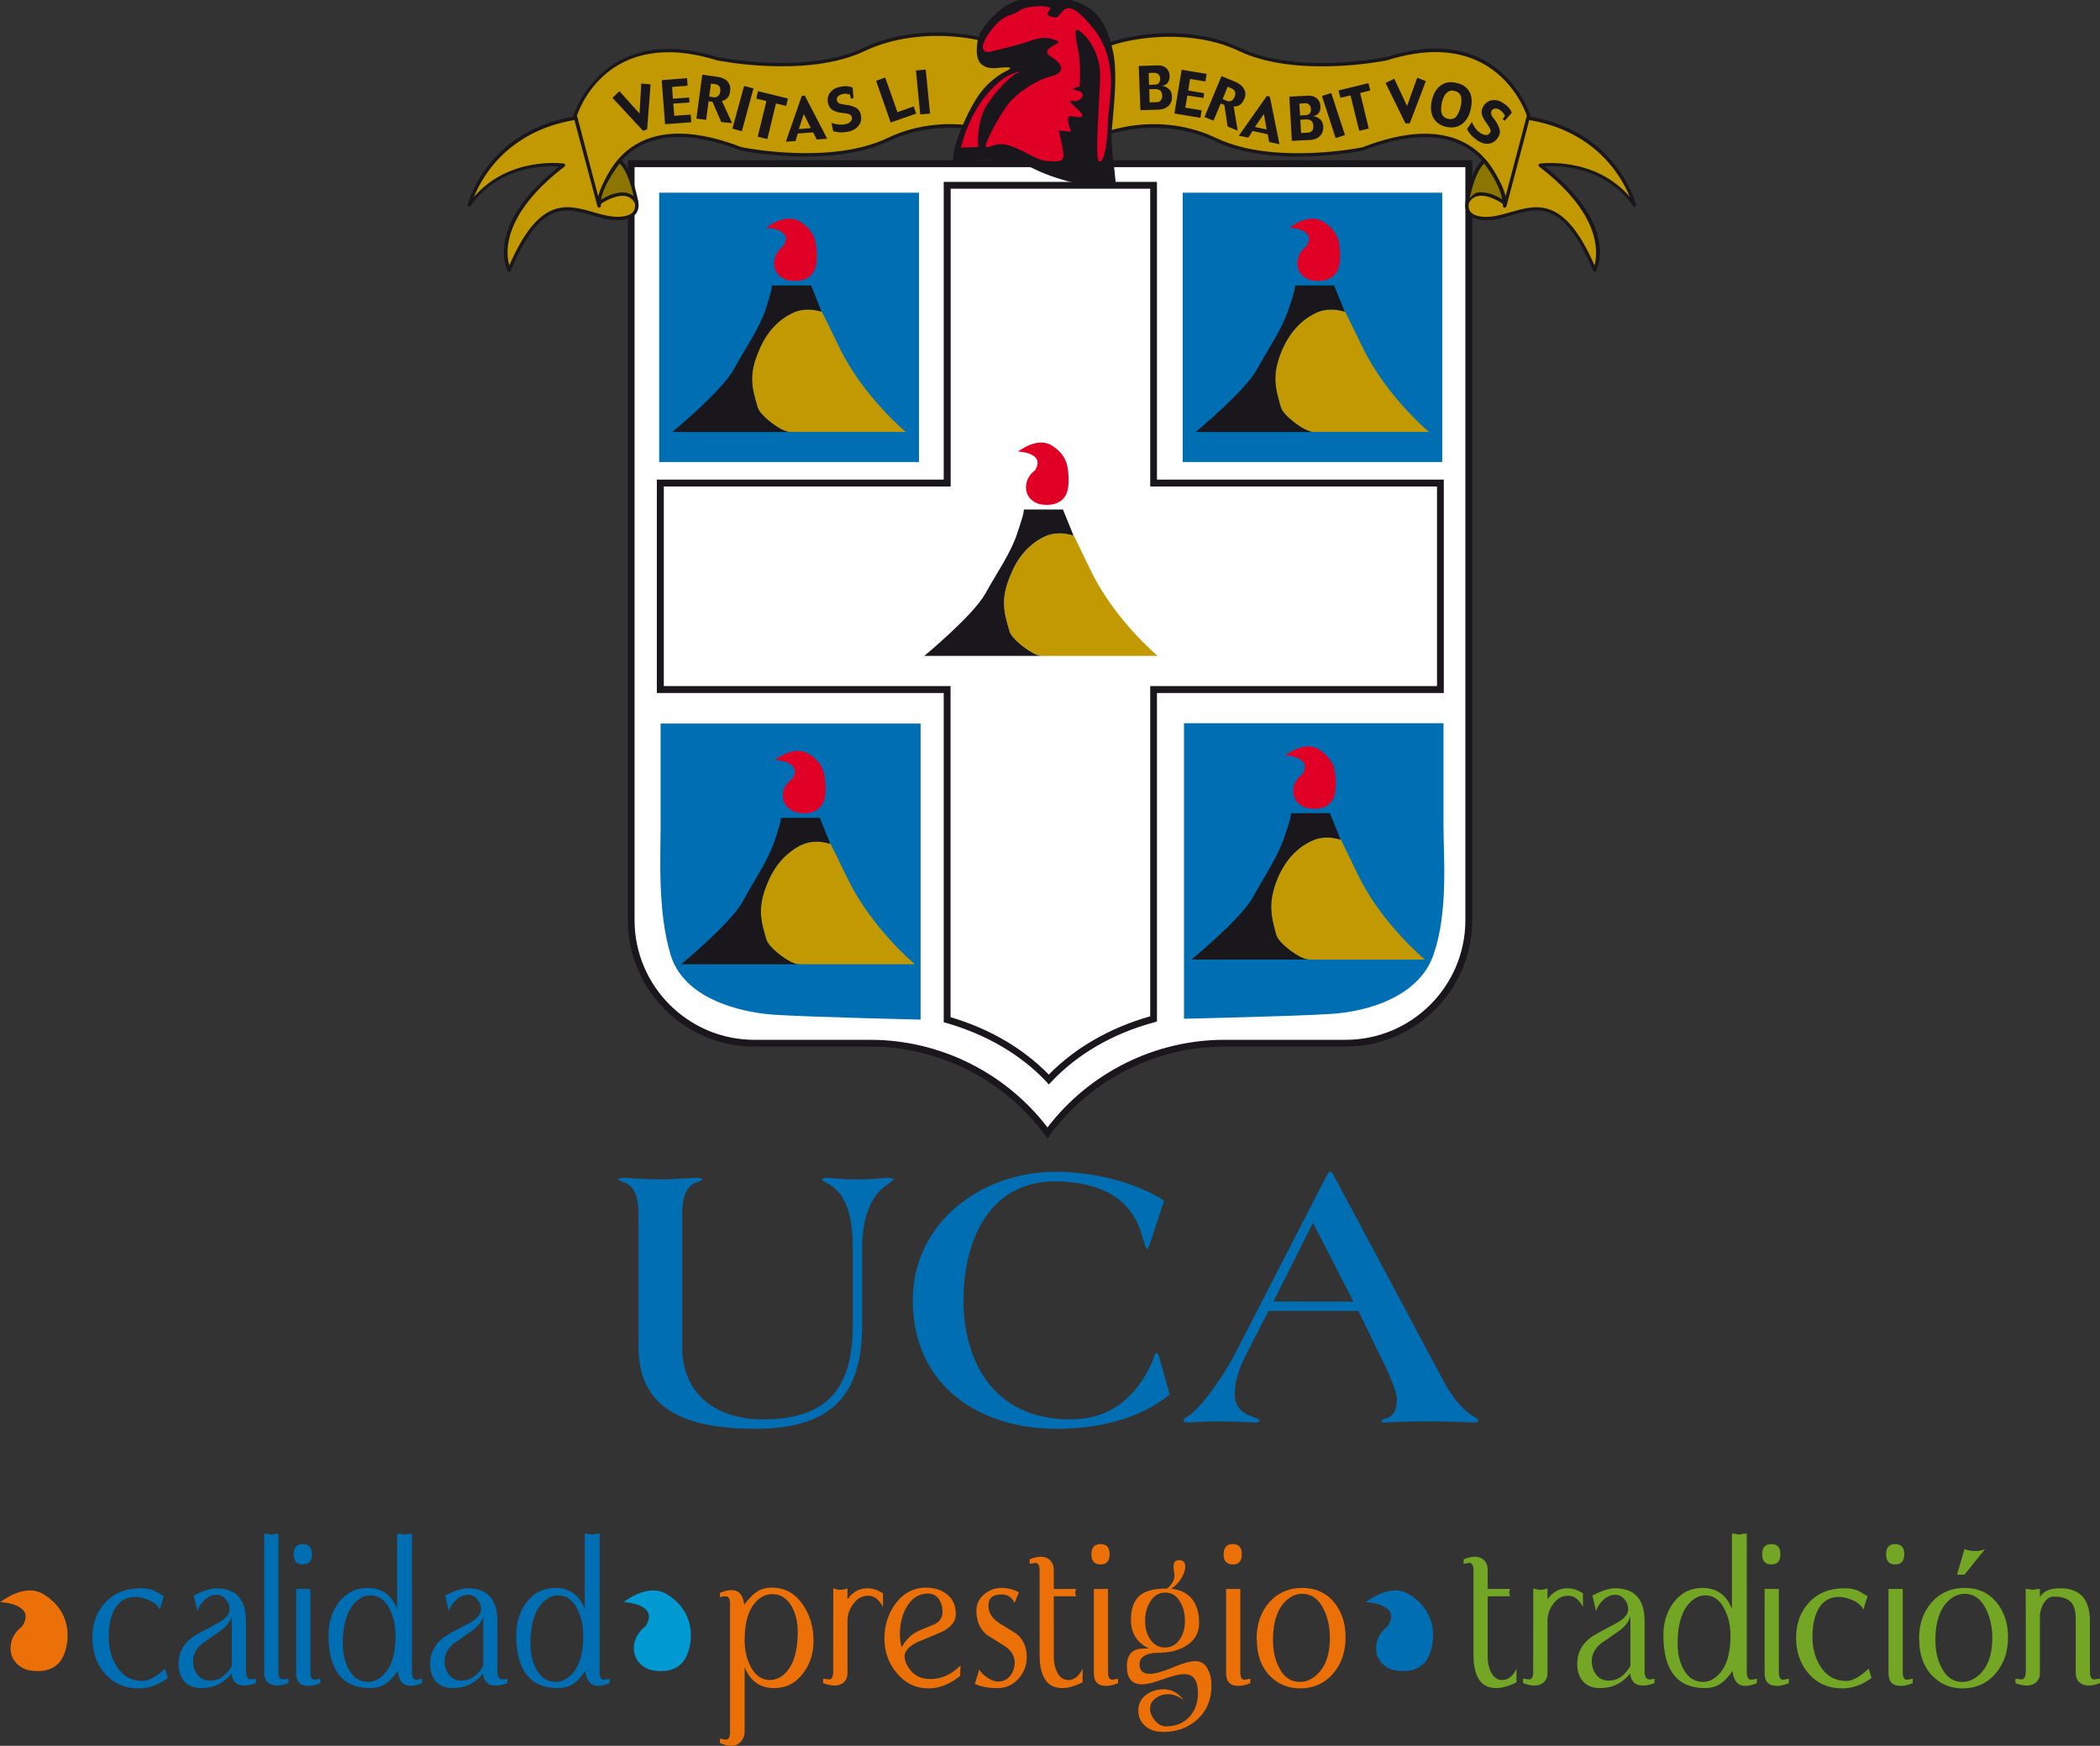 <svg xmlns="http://www.w3.org/2000/svg" width="400" height="332.453"><rect width="100%" height="100%" fill="#333333" stroke="none"/><defs><clipPath id="a"><path d="M0 0h612v792H0V0z"/></clipPath><clipPath id="b"><path d="M0 0h612v792H0V0z"/></clipPath><clipPath id="c"><path d="M0 0h612v792H0V0z"/></clipPath><clipPath id="d"><path d="M0 0h612v792H0V0z"/></clipPath><clipPath id="e"><path d="M0 0h612v792H0V0z"/></clipPath><clipPath id="f"><path d="M0 0h612v792H0V0z"/></clipPath></defs><path d="M120.238 31.167V175.22c0 12.927 10.497 23.423 23.43 23.423h22.14c13.823 0 26.08 6.713 33.716 17.045 7.594-10.332 19.865-17.045 33.687-17.045h23.11c12.95 0 23.46-10.496 23.46-23.424V31.166H120.237z" fill="#fff"/><path d="M279.78 30.52H119.584v144.702c0 13.255 10.81 24.08 24.086 24.08h22.14c13.023 0 25.43 6.275 33.182 16.778l.533.71.5-.71c7.743-10.503 20.15-16.78 33.188-16.78h23.11c13.29 0 24.113-10.823 24.113-24.078v-144.7h-.656zm-.662 1.306v143.396c0 12.552-10.223 22.782-22.796 22.782h-23.11c-13.172 0-25.683 6.22-33.687 16.683-8.017-10.462-20.562-16.683-33.715-16.683h-22.14c-12.572 0-22.802-10.23-22.802-22.782V31.826h158.25z" fill="#19171c"/><path d="M125.558 87.984h49.496V36.697h-49.496v51.287zM225.282 87.984h49.43V36.697h-49.43v51.287z" fill="#006eb2"/><g transform="matrix(6.83 0 0 -6.83 -2402.58 5192.87)" clip-path="url(#a)"><path d="M370.192 740.13h7.25v-8.254s-3.088.07-4.094.136c-1.003.073-2.524.47-2.88 1.68-.364 1.205-.276 2.745-.276 3.555v2.883zM392.026 740.14h-7.238v-8.24s3.083.068 4.085.134c1.01.057 2.484.47 2.882 1.675.408 1.197.27 2.746.27 3.544v2.886z" fill="#006eb2"/><path d="M383.94 755.232h-5.853v-8.3h-8v-5.95h8v-9.18l.068-.018c1.123-.323 2.088-.887 2.795-1.64l.068-.077.072.076c.727.772 1.72 1.35 2.877 1.66l.067.022v9.157h8v5.95h-8v8.3h-.093zm-.094-.19v-8.302h7.998v-5.565h-7.998v-9.207c-1.126-.32-2.097-.88-2.828-1.625-.71.726-1.652 1.28-2.74 1.6v9.232h-7.997v5.565h8v8.302h5.566z" fill="#19171c"/><path d="M368.928 755.662s1.22-1.332.186-1.445c-1.038-.112-1.998 1.296-3.146-1.443 0 0-.668 1.257 1.516 2.927 0 0-1.665.255-2.627-1.11 0 0 .554 2.29 3.44 2.478l.63-1.406z" fill="#c29900"/><path d="M368.295 757.115c-2.89-.187-3.477-2.492-3.483-2.516-.007-.022.006-.044.027-.055.018-.01.044-.002.056.017.788 1.123 2.078 1.128 2.468 1.1-1.286-1.012-1.544-1.867-1.544-2.383 0-.317.095-.506.104-.527.01-.016.026-.03.044-.03.017 0 .037.016.044.033.824 1.966 1.52 1.76 2.262 1.547.274-.084.556-.163.843-.132.235.027.38.112.434.26.018.045.028.093.028.145 0 .437-.56 1.06-.612 1.113-.004.015-.623 1.4-.623 1.4-.008.02-.027.027-.048.027m-.026-.098l.614-1.373c0-.008.007-.012.007-.015.18-.194.59-.722.59-1.055 0-.04-.004-.075-.017-.11-.04-.116-.16-.176-.355-.2-.27-.026-.543.052-.805.128-.737.21-1.496.43-2.33-1.486-.024.077-.05.198-.05.355 0 .506.25 1.375 1.59 2.4.01.008.02.022.02.04v.01c-.01.016-.02.032-.042.033-.015.002-1.516.21-2.502-.926.234.585 1.046 2.036 3.28 2.197" fill="#19171c"/><path d="M380.353 756.152c-.37.443-2.184 1.038-3.814.258-1.626-.776-4.107-.258-4.107-.258-3.627 1.405-3.96-1.59-3.96-1.59l-.664 2.517s.794 2.57 3.96 1.586c0 0 2.475-.515 4.104.26 1.628.78 3.782.325 4.152-.115l.327-2.658z" fill="#c29900"/><path d="M375.854 758.97c-1.597-.76-4.053-.26-4.077-.255-1.055.327-1.967.298-2.704-.09-.99-.526-1.307-1.52-1.313-1.535-.004-.007-.004-.015 0-.026l.67-2.513c.005-.023.024-.038.05-.036.018 0 .04.02.042.042 0 .01.135 1.092 1.01 1.627.7.42 1.668.4 2.883-.074.033-.013 2.52-.515 4.145.262 1.58.75 3.385.197 3.757-.254.01-.012.038-.02.06-.008.016.008.027.034.02.057l-.328 2.65c0 .013-.004.017-.012.022-.363.44-2.513.937-4.204.13m.04-.084c1.574.75 3.703.343 4.088-.1.006-.025.21-2.212.283-2.485-.55.422-2.197.894-3.744.155-1.596-.762-4.052-.26-4.075-.254-1.242.478-2.237.505-2.964.063-.678-.414-.93-1.134-1.016-1.487-.087.337-.6 2.275-.606 2.303.06.184.874 2.48 3.896 1.543.027-.006 2.517-.514 4.14.263" fill="#19171c"/><path d="M368.464 754.637s.763.55 1.052.026c0 0-.122.88-.468 1.158 0 0-.558-.68-.584-1.183" fill="#8c7500"/><path d="M369.01 755.848c-.023-.027-.563-.696-.585-1.206-.002-.02.004-.04.022-.043.015-.01.035-.007.05 0 0 .003.42.303.733.234.107-.024.187-.087.246-.196.01-.016.035-.028.056-.016.024.004.036.027.034.05-.01.036-.136.9-.49 1.186-.02.014-.047.012-.067-.01m.04-.103c.215-.208.337-.66.388-.91-.05.04-.116.075-.186.092-.265.056-.568-.097-.72-.188.067.395.41.867.52 1.005" fill="#19171c"/><path d="M393.28 755.662s-1.22-1.332-.185-1.445c1.037-.112 2 1.296 3.146-1.443 0 0 .667 1.257-1.517 2.927 0 0 1.668.255 2.63-1.11 0 0-.555 2.29-3.444 2.478l-.63-1.406z" fill="#c29900"/><path d="M393.865 757.088s-.62-1.386-.625-1.4c-.05-.053-.61-.676-.61-1.113 0-.052.008-.1.027-.145.05-.15.198-.233.433-.26.288-.03.57.05.838.133.746.213 1.447.42 2.268-1.548.01-.017.026-.03.044-.032.02 0 .033.013.04.03.013.02.11.21.11.526 0 .514-.258 1.37-1.543 2.382.384.028 1.67.023 2.465-1.1.013-.02.037-.028.058-.017.02.01.033.032.025.054-.004.022-.597 2.328-3.482 2.515-.022 0-.04-.01-.048-.027m-.766-2.824c-.195.024-.314.085-.357.2-.013.036-.017.07-.017.11 0 .334.41.862.59 1.054 0 .003.006.007.008.016l.613 1.372c2.232-.16 3.045-1.61 3.283-2.197-.983 1.135-2.49.927-2.504.925-.022-.002-.032-.017-.04-.035v-.01c0-.016.008-.03.018-.038 1.34-1.025 1.587-1.894 1.587-2.4 0-.158-.02-.278-.043-.356-.837 1.917-1.6 1.697-2.333 1.487-.266-.077-.534-.154-.805-.13" fill="#19171c"/><path d="M381.856 756.152c.368.443 2.183 1.038 3.81.258 1.626-.776 4.107-.258 4.107-.258 3.628 1.405 3.96-1.59 3.96-1.59l.665 2.517s-.793 2.6-3.96 1.586c0 0-2.477-.515-4.103.26-1.633.78-3.84.26-4.212-.185l-.267-2.588z" fill="#c29900"/><path d="M382.087 758.773c-.003-.005-.008-.016-.008-.024l-.274-2.594c0-.018.014-.038.032-.048.018-.01.04 0 .052.01.37.45 2.177 1.004 3.755.254 1.623-.778 4.112-.275 4.136-.265 1.23.475 2.198.496 2.894.075.88-.534 1.01-1.616 1.01-1.626.007-.023.022-.043.044-.043.025 0 .045.014.052.038l.665 2.514c.003.01.003.018 0 .025-.003.014-.323 1.026-1.317 1.55-.737.388-1.645.41-2.7.074-.025-.003-2.48-.505-4.076.254-1.664.798-3.88.268-4.265-.195m4.224.113c1.626-.778 4.116-.27 4.14-.264 1.034.328 1.918.305 2.632-.068.9-.47 1.23-1.36 1.266-1.476-.004-.027-.52-1.966-.607-2.302-.083.352-.337 1.072-1.017 1.486-.725.442-1.728.416-2.966-.067-.02-.002-2.478-.503-4.07.26-1.58.753-3.254.25-3.774-.18.025.226.252 2.41.26 2.447.377.43 2.552.917 4.138.164" fill="#19171c"/><path d="M393.74 754.637s-.756.55-1.05.026c0 0 .122.88.467 1.158 0 0 .556-.68.583-1.183" fill="#8c7500"/><path d="M393.13 755.858c-.358-.285-.484-1.15-.49-1.187-.002-.02.014-.044.034-.047.023-.008.045 0 .056.015.06.11.14.173.247.196.315.07.73-.232.734-.233.016-.01.037-.01.053-.003.013.006.025.026.025.044-.025.512-.568 1.18-.593 1.208-.016.02-.045.024-.064.01m.027-.118c.09-.11.432-.582.503-.998-.147.092-.443.24-.705.186-.084-.02-.14-.094-.198-.156.04.22.165.738.4.968M382.836 755.655c-.037.308-.08.69-.068.938l.036.412c.048.543.127 1.36-.006 1.91-.182.773-.444 1.227-1.277 1.414-.85.197-1.35-.023-1.588-.127-.268-.113-.808-.637-.885-.965-.047-.24-.08-.535.07-.705.1-.103.252-.146.463-.124.337.04.36.003.363 0 .002-.015-.045-.054-.1-.08-.002 0-.416-.18-.75-.635-.333-.453-.81-1.54-.738-1.904l.005-.01h.014c.01 0 1.408.23 2.252-.193.735-.366 1.922-.6 2.194-.424.04.025.058.058.058.096l-.042.395z" fill="#19171c"/><path d="M379.043 756.363c0 .22.03.638.225.975.283.457.716.87.863.927.016.005.04.012.054.012l-.007.013-.002.017-.024-.004c-.004 0-.018-.008-.025-.013-.104-.03-.32-.11-.52-.293-.227-.21-.756-.704-1.035-1.788l-.007-.022.483.02v.017s-.004.052-.004.138" fill="#e00026"/><path d="M382.732 758.356c-.078.607-.31.957-.48 1.17l-.022.018c-.17.208-.437.516-.64.53-.06.005-.107-.014-.15-.05l-.142-.148c-.047-.068-.052-.072-.187-.044-.072.015-.115.04-.126.07-.012.038.028.09.065.14.014.015.013.033-.003.047-.066.067-.655.067-.853-.086-.082-.056-.152-.082-.23-.11-.12-.047-.25-.09-.424-.28-.22-.23-.42-.563-.35-.693.026-.053.085-.076.172-.064h.004c.007.01.688.152 1.074.287.394.147.582.124.808.02.022-.013.032-.022.036-.028 0-.025-.062-.06-.116-.09-.092-.053-.195-.107-.195-.19 0-.05.04-.1.13-.148.182-.12.274-.23.258-.327-.01-.09-.112-.16-.285-.206-.386-.092-1.017-.49-1.254-.86-.285-.418-.45-.762-.54-.977-.025-.075-.03-.112-.013-.128.02-.026.06-.01.13.014.092.033.232.082.392.053.182-.027.404-.14.614-.247.204-.108.396-.205.53-.21l.06-.006c.233-.016.362-.023.422.076.002.02.008.045.008.074 0 .185-.105.598-.13.7.036 0 .344-.032.344-.032l-.008.024c-.038.087-.11.317-.058.388.018.02.038.027.07.024l.03-.004c.133-.028.25-.05.274 0 .014.03.007.08-.166.232-.125.116-.19.185-.188.202l.068-.008.11-.005c.102.013.19.09.192.16.004.04-.016.11-.17.14-.09.016-.097.033-.097.033 0 .02.08.05.166.067h.012v.012c0 .006.057.572-.046 1.066-.033.128-.104.47-.034.506.017.01.07 0 .18-.11.27-.245.456-.676.473-1.072.008-.143-.01-.48-.033-.873-.06-1.107-.072-1.606.02-1.616l.044.015c.123.106.186.737.186 1.03 0 .112.014.26.034.425.036.32.08.723.036 1.086" fill="#e00026"/></g><path d="M123.918 16.072l-.65 8.55-.777.286-5.83-6.282 1.323-1.257 3.838 4.26.316-5.722 1.782.164zM131.676 23.272l-4.998.383-.636-8.393 4.83-.383.1 1.44-2.956.232.15 2.247 3.108-.233.054.95-3.086.204.197 2.33 3.127-.22.11 1.442z" fill="#19171c"/><g transform="matrix(6.83 0 0 -6.83 -2402.58 5192.87)" clip-path="url(#b)"><path d="M371.797 757.627c-.037-.03-.075-.042-.127-.036l-.123.018.05.364.112-.016c.054-.007.097-.025.12-.06.024-.035.033-.082.025-.147-.004-.056-.026-.095-.058-.123m.103-.14c.063.014.113.04.157.087.042.044.068.107.074.188.017.107-.008.198-.072.27-.064.07-.164.116-.3.132l-.404.056-.164-1.223.272-.037.068.52.11-.017.243-.562.303-.032-.286.62z" fill="#19171c"/></g><path d="M141.307 24.99l-1.803-.49 2.22-8.12 1.795.457-2.213 8.154zM149.742 20.17l-1.94-.47-1.638 6.773-1.838-.43 1.66-6.802-1.94-.463.342-1.414 5.702 1.4-.348 1.407zM152.157 24.582l.942-2.89 1.35 2.7-2.293.19zm1.14-6.378l-.574.054-3.032 8.72 1.838-.115.43-1.44 2.924-.22.69 1.36 1.994-.137-4.27-8.222z" fill="#19171c"/><g transform="matrix(6.83 0 0 -6.83 -2402.58 5192.87)" clip-path="url(#c)"><path d="M375.776 757.09c.023-.108.006-.204-.06-.287-.062-.085-.16-.14-.286-.17-.102-.015-.182-.027-.245-.02-.067.01-.126.015-.18.034l-.05.23c.046-.016.105-.033.176-.042.068-.01.137-.01.198.003.078.014.132.04.163.08.032.032.045.075.032.113-.007.045-.033.075-.076.09-.045.016-.113.025-.202.035-.11.01-.194.04-.26.08-.067.045-.108.108-.126.198-.026.108-.003.205.06.287.06.08.147.134.25.155.102.022.178.03.233.022.06-.007.1-.018.143-.035l.026-.293-.075-.017-.023.113c-.02.008-.048.013-.08.018-.036.01-.078.01-.125-.003-.064-.014-.107-.036-.136-.07-.025-.03-.034-.063-.025-.1.008-.037.025-.064.047-.08.03-.02.085-.033.176-.047.118-.01.214-.037.292-.077.083-.04.135-.112.156-.217" fill="#19171c"/></g><path d="M174.51 21.63l-4.855 1.693-2.772-7.93 1.728-.634 2.33 6.596 3.107-1.1.464 1.373zM177.148 21.63l-1.872.156-.812-8.358 1.864-.184.82 8.386z" fill="#19171c"/><g transform="matrix(6.83 0 0 -6.83 -2402.58 5192.87)" clip-path="url(#d)"><path d="M384.09 757.99c-.028-.03-.065-.046-.11-.046l-.168-.008-.008.332.144.006c.056 0 .097-.015.124-.04.033-.03.05-.072.05-.118 0-.053-.01-.095-.033-.125m.28-.172c-.055.05-.118.082-.195.092.077.013.13.04.163.09.038.05.05.11.05.184-.003.1-.037.17-.1.223-.062.055-.146.078-.243.072l-.518-.017.047-1.232.526.016c.11.006.194.044.264.11.064.068.095.155.09.262-.003.088-.03.153-.084.2m-.228-.313c-.02-.034-.065-.05-.12-.052l-.192-.006-.01.368.168.003c.05.003.1-.01.135-.04.036-.03.052-.072.06-.136.002-.058-.01-.103-.04-.137" fill="#19171c"/></g><path d="M228.652 22.435l-4.958-.82 1.386-8.33 4.753.79-.225 1.442-2.93-.485-.348 2.213 3.032.51-.137.91-3.06-.478-.395 2.308 3.114.512-.232 1.427z" fill="#19171c"/><g transform="matrix(6.83 0 0 -6.83 -2402.58 5192.87)" clip-path="url(#e)"><path d="M386.107 757.493c-.04-.02-.083-.02-.132 0l-.11.048.142.344.107-.046c.05-.023.08-.05.095-.092.016-.037.016-.087-.012-.144-.02-.053-.05-.09-.09-.11m.068-.16c.06 0 .117.01.167.044.054.037.094.088.126.163.043.1.043.193-.005.278-.045.088-.128.155-.252.208l-.377.154-.474-1.138.25-.104.203.48.1-.04.093-.604.28-.114-.112.673z" fill="#19171c"/></g><path d="M239.037 24.176l1.707-2.48.526 2.965-2.233-.485zm2.84-5.764l-.573-.144-5.333 7.58 1.804.363.813-1.263 2.88.615.275 1.482 1.966.417-1.83-9.048z" fill="#19171c"/><g transform="matrix(6.83 0 0 -6.83 -2402.58 5192.87)" clip-path="url(#f)"><path d="M388.298 757.144c-.025-.032-.06-.05-.112-.05l-.16-.01-.02.33.15.01c.055.005.092-.01.123-.04.03-.03.048-.07.05-.118 0-.048-.01-.088-.032-.122m.284-.164c-.058.05-.12.077-.192.084.07.014.125.045.16.09.034.052.046.112.044.19-.004.096-.04.167-.106.22-.064.054-.144.074-.243.072l-.518-.028.07-1.232.524.026c.11.007.195.045.262.112.066.07.096.155.09.267-.004.088-.037.148-.09.2m-.218-.32c-.027-.035-.066-.054-.124-.057l-.187-.01-.02.37.164.01c.06.002.102-.01.14-.04.036-.028.055-.072.058-.135.004-.058-.005-.105-.03-.14" fill="#19171c"/></g><path d="M256.19 25.72l-1.782.573-2.602-8.018 1.762-.56 2.622 8.004zM261.005 17.226l-1.933.486 1.646 6.767-1.816.43-1.66-6.747-1.926.464-.36-1.4 5.694-1.386.355 1.387zM271.584 15.458l-3.06 8.03-.818.012-3.784-7.703 1.646-.806 2.445 5.19 1.932-5.38 1.64.656zM277.287 22.293c-.376.375-.868.47-1.475.34-.6-.142-.99-.47-1.19-.996-.176-.512-.15-1.202.008-2.096.232-.914.56-1.55.963-1.898.41-.368.888-.485 1.468-.328.595.13.998.472 1.196.957.164.533.15 1.23-.06 2.118-.24.887-.534 1.522-.91 1.905m2.623-4.794c-.486-.862-1.298-1.456-2.487-1.708-1.147-.294-2.158-.13-2.977.464-.833.58-1.407 1.55-1.707 2.84-.295 1.292-.22 2.412.258 3.313.5.887 1.325 1.48 2.438 1.74 1.168.267 2.158.11 2.998-.498.854-.635 1.407-1.544 1.694-2.807.314-1.4.232-2.506-.22-3.346M285.262 26.29c-.424.623-.99.978-1.694 1.073-.703.076-1.427-.136-2.172-.628-.553-.403-.99-.75-1.27-1.106-.273-.37-.52-.69-.696-1.046l.928-1.338c.123.3.328.682.588 1.08.287.388.608.702.97.968.45.287.826.424 1.147.424.314-.007.567-.15.737-.424.164-.232.178-.47.02-.765-.115-.267-.368-.683-.716-1.148-.478-.614-.738-1.16-.86-1.687-.103-.52.02-1.05.382-1.584.437-.614.976-.955 1.686-1.037.718-.082 1.373.11 1.98.526.588.374.97.73 1.19 1.037.245.3.402.594.477.84l-1.332 1.516-.41-.273.45-.67c-.047-.095-.15-.273-.273-.457-.143-.178-.355-.403-.648-.628-.35-.233-.67-.328-.95-.287-.293.013-.505.13-.614.328-.15.205-.205.41-.15.62 0 .226.19.595.58 1.066.485.608.826 1.257.983 1.824.212.6.09 1.168-.334 1.775" fill="#19171c"/><path d="M197.14 89.57s-1.713 1.12-1.713 3.203c0 2.008 1.51 2.977 2.732 3.257 1.255.205 3.386.314 4.635-1.4 1.29-1.734.54-5.64.54-5.64s-.143-2.425-2.998-4.166c-2.936-1.783-6.453 1.284-6.453 1.154 0 0 5.388.19 3.257 3.592" fill="#e00026"/><path d="M207.853 108.82c-1.782-3.715-2.902-5.948-3.558-7.3l.184.5s-2.937-1.142-5.67.244c-2.812 1.407-4.93 3.797-6.254 7.09-2.07 4.684-1.318 7.286-.253 10.89.465 1.572 4.52 4.652 6.112 4.652H220.5s-8.12-6.795-12.647-16.076" fill="#c29900"/><path d="M204.296 101.522l-1.824-4.493h-7.443c-.145.982 0 .716-1.258 4.492-1.215 3.756-3.75 7.3-6.023 11.405-2.255 4.18-11.692 11.97-11.692 11.97h22.358c-1.59 0-5.648-3.08-6.112-4.656-1.065-3.598-1.817-6.2.253-10.885 1.325-3.292 3.442-5.69 6.255-7.095 2.732-1.387 5.668-.24 5.668-.24l-.184-.498z" fill="#19171c"/><path d="M149.174 46.903s-1.734 1.16-1.734 3.237c0 1.953 1.516 2.977 2.786 3.257 1.195.185 3.326.307 4.59-1.407 1.33-1.802.546-5.668.546-5.668s-.13-2.397-2.985-4.138c-2.95-1.77-6.467 1.277-6.467 1.16 0 0 5.457.206 3.264 3.56" fill="#e00026"/><path d="M150.84 59.652c-2.778 1.38-4.93 3.783-6.254 7.027-2.09 4.738-1.345 7.32-.26 10.925.45 1.578 4.514 4.65 6.1 4.65H172.53s-8.133-6.767-12.66-16.102c-1.85-3.872-2.985-6.12-3.654-7.464l.294.682s-2.896-1.12-5.67.28" fill="#c29900"/><path d="M156.217 58.69l-1.715-4.33h-7.464c-.13 1.01 0 .745-1.188 4.535-1.263 3.75-3.804 7.26-6.05 11.39-2.295 4.187-11.726 11.972-11.726 11.972h22.352c-1.585 0-5.648-3.073-6.1-4.657-1.085-3.6-1.83-6.18.26-10.926 1.326-3.244 3.477-5.648 6.256-7.02 2.773-1.4 5.668-.288 5.668-.288l-.293-.676z" fill="#19171c"/><path d="M248.844 46.903s-1.727 1.16-1.727 3.237c0 1.953 1.536 2.977 2.704 3.257 1.3.185 3.416.307 4.672-1.407 1.277-1.802.56-5.668.56-5.668s-.13-2.397-3.08-4.138c-2.86-1.77-6.392 1.277-6.392 1.16 0 0 5.395.206 3.264 3.56" fill="#e00026"/><path d="M250.504 59.652c-2.8 1.38-4.924 3.783-6.317 7.027-2.015 4.738-1.257 7.32-.205 10.925.465 1.578 4.548 4.65 6.14 4.65H272.19s-8.105-6.767-12.64-16.102c-1.94-4.002-3.073-6.276-3.72-7.614l.34.832s-2.936-1.12-5.668.28" fill="#c29900"/><path d="M255.83 58.54l-1.722-4.18h-7.41c-.102 1.01 0 .744-1.256 4.535-1.256 3.756-3.7 7.26-5.99 11.39-2.26 4.187-11.697 11.972-11.697 11.972h22.365c-1.59 0-5.668-3.073-6.14-4.65-1.05-3.607-1.81-6.188.206-10.927 1.393-3.244 3.517-5.655 6.317-7.027 2.73-1.4 5.668-.28 5.668-.28l-.34-.834z" fill="#19171c"/><path d="M246.323 150.594c0 1.994 1.537 3.052 2.725 3.278 1.284.252 3.387.375 4.65-1.36 1.257-1.775.54-5.633.54-5.633s-.13-2.385-3.073-4.215c-2.855-1.72-6.385 1.277-6.385 1.16 0 0 5.422.24 3.257 3.648 0 0-1.714 1.092-1.714 3.12" fill="#e00026"/><path d="M258.703 166.667c-1.864-3.852-2.964-6.112-3.613-7.45l.28.696s-2.936-1.134-5.647.266c-2.8 1.317-4.945 3.728-6.338 6.992-1.973 4.787-1.256 7.375-.266 10.954.538 1.604 4.533 4.602 6.2 4.602h22.092s-8.202-6.788-12.71-16.06" fill="#c29900"/><path d="M255.092 159.22l-1.783-4.372h-7.403c-.13 1.052 0 .792-1.243 4.507-1.284 3.838-3.722 7.314-6.01 11.494-2.226 4.103-11.72 11.874-11.72 11.874h22.387c-1.665 0-5.66-2.99-6.2-4.602-.99-3.572-1.714-6.16.26-10.947 1.4-3.272 3.544-5.675 6.344-6.993 2.71-1.4 5.648-.267 5.648-.267l-.28-.696z" fill="#19171c"/><path d="M149.112 151.446c0 1.994 1.53 3.012 2.786 3.285 1.202.24 3.332.39 4.61-1.392 1.304-1.735.52-5.682.52-5.682s-.138-2.39-3-4.104c-2.93-1.81-6.446 1.263-6.446 1.133 0 0 5.443.267 3.32 3.647 0 0-1.79 1.127-1.79 3.114" fill="#e00026"/><path d="M161.542 167.488c-1.837-3.783-2.95-5.99-3.626-7.375l.232.594s-2.834-1.12-5.64.246c-2.753 1.42-4.925 3.797-6.263 7.06-2.063 4.795-1.325 7.328-.267 10.92.48 1.585 4.508 4.678 6.12 4.678h22.166s-8.18-6.807-12.722-16.122" fill="#c29900"/><path d="M157.913 160.115l-1.77-4.385h-7.422c-.067.998 0 .724-1.215 4.494-1.263 3.756-3.783 7.266-6.05 11.48-2.26 4.11-11.705 11.91-11.705 11.91h22.345c-1.605 0-5.64-3.094-6.12-4.678-1.058-3.592-1.795-6.133.267-10.927 1.34-3.258 3.51-5.642 6.262-7.055 2.807-1.373 5.64-.253 5.64-.253l-.23-.587z" fill="#19171c"/><path d="M129.948 256.555c0 8.987 6.563 13.733 15.345 13.733 11.957 0 17.134-5.552 17.134-17.837V237.4c0-7.28-1.953-10.592-4.903-12.095-.437-.245-.93-.512-.93-.71 0-.205.37-.3.575-.3 2.013 0 2.737.3 6.05.3 3.018 0 5.12-.3 5.9-.3.634 0 1.092.095 1.092.3 0 .13-.37.444-1.093.91-2.152 1.385-4.815 4.485-4.897 11.895v14.976c0 13.883-6.467 19.695-20.357 19.695-11.01 0-22.243-2.423-22.243-15.467v-25.67c0-2.964-.82-5.348-3.1-5.894-.362-.165-.75-.383-.75-.445 0-.205.436-.3 1.098-.3 1.162 0 4.618.3 6.926.3 2.274 0 5.75-.3 6.91-.3.643 0 1.066.095 1.066.3 0 .062-.334.28-.724.444-2.287.545-3.1 2.93-3.1 5.893v25.622zm92.86 8.987c-6.03 4.91-14.02 6.53-21.73 6.53-14.12 0-27.212-7.896-27.212-24.47 0-14.805 13.09-24.468 27.213-24.468 6.61 0 14.764 1.74 20.657 5.477l-2.22 6.775c-.307.86-.79 2.46-1.024 2.46-.204 0-.553-1.094-.77-1.893-1.538-6.228-5.97-10.797-16.644-11.002-13.092 0-17.558 11.93-17.558 22.652 0 10.742 5.033 22.686 20.446 22.686 7.06 0 12.367-3.797 15.55-11.063.355-.88.423-1.557.792-1.557.273 0 .362.24.656 1.34l1.843 6.534zm34.993-17.687h-15.24l7.53-14.997 7.71 14.997zm.937 1.782l4.125 8.49c1.728 3.407 3.21 6.91 3.21 8.2 0 1.817-.356 3.203-2.002 3.757-.58.136-.942.273-.942.587 0 .137.362.2.724.2.43 0 2.814-.2 8.707-.2 4.172 0 7.566.2 8.07.2.65 0 1.005-.138 1.005-.356 0-.355-.874-.663-1.653-1.243-2.178-1.652-3.585-3.728-4.842-5.954l-21.142-39.58c-.157-.302-.376-.602-.567-.602h-.163c-.143 0-.266.212-.505.6l-17.626 34.262c-1.598 3.087-5.49 9.07-8.38 11.364-.477.348-1.345.648-1.345 1.154 0 .218.213.355.923.355.88 0 2.752-.2 5.64-.2 3.948 0 6.523.2 7.028.2.527 0 .882-.063.882-.356 0-.226-.225-.355-.792-.506-1.926-.737-3.893-1.516-3.893-4.61 0-2.942 1.23-5.68 2.54-8.214l3.873-7.547h17.127z" fill="#006eb2"/><path d="M4.24 309.68s-2.232 1.496-2.232 4.173c0 2.554 1.973 3.872 3.503 4.214 1.667.26 4.406.402 6.038-1.81 1.64-2.336 2.868-8.967-3.27-12.682C4.58 301.275 0 305.228 0 305.07c0 0 6.986.267 4.24 4.61" fill="#eb7008"/><path d="M122.964 309.68s-2.233 1.496-2.233 4.173c0 2.554 1.98 3.872 3.504 4.214 1.66.26 4.405.402 6.03-1.81 1.646-2.336 2.875-8.967-3.264-12.682-3.702-2.3-8.277 1.653-8.277 1.496 0 0 6.986.267 4.24 4.61" fill="#0099d1"/><path d="M264.34 309.68s-2.234 1.496-2.234 4.173c0 2.554 1.98 3.872 3.503 4.214 1.66.26 4.41.402 6.036-1.81 1.64-2.336 2.868-8.967-3.264-12.682-3.71-2.3-8.284 1.653-8.284 1.496 0 0 6.993.267 4.24 4.61" fill="#006eb2"/><path d="M288.858 320.35c-1.44.73-2.745 1.1-3.9 1.1-2.868 0-4.295-2.14-4.295-6.414v-15.652c0-.027.007-.068.007-.136 0-.048-.007-.11-.007-.178 0-.97-.26-1.46-.785-1.46-.082 0-.458.067-1.093.176v-.853c.75-.32 1.49-.5 2.178-.5.677 0 1.237.227 1.694.65.444.423.683.983.71 1.687V302.566h4.255l-.178.73.178.677h-4.255v11.555c0 1.038.198 1.967.58 2.793.513 1.067 1.237 1.6 2.193 1.6 1.1 0 2.008-.718 2.718-2.152v2.58zM301.52 306.006c-.732-1.434-1.674-2.15-2.828-2.15-1.12 0-2.056.51-2.807 1.53-.758 1.01-1.127 2.096-1.127 3.25v9.997c0 .704-.225 1.277-.69 1.7-.45.424-1.044.636-1.748.636-.676 0-1.42-.158-2.212-.472v-.84c.69.102 1.065.143 1.133.143.54 0 .814-.504.814-1.494-.014-.062-.02-.123-.02-.178v-.13l.02-15.55c.512.192.983.287 1.413.287.458 0 .888-.095 1.29-.286v2.11c.985-1.415 2.255-2.11 3.825-2.11.984 0 1.967.32 2.937.975v2.58zM315.143 320.496c-.765.32-1.503.47-2.206.47-1.475 0-2.288-.77-2.424-2.32-1.448 1.87-3.367 2.806-5.757 2.806-1.38 0-2.445-.417-3.196-1.236-.75-.84-1.134-1.96-1.134-3.374 0-2.042.854-3.722 2.54-5.012.417-.32 1.98-1.196 4.68-2.616 1.665-.854 2.49-1.776 2.49-2.745 0-.71-.238-1.353-.71-1.92-.477-.58-1.058-.867-1.747-.867-.8 0-1.55.307-2.255.95-.696.627-1.168 1.35-1.407 2.17l-.71-2.998c1.823-.908 3.258-1.36 4.29-1.36 3.775 0 5.66 2.084 5.66 6.277v9.486c0 1.058.307 1.59.93 1.59.197 0 .518-.04.955-.142v.84zm-4.59-3.265v-9.498c-.238 1.038-1.017 2.022-2.32 2.943-1.1.772-2.22 1.544-3.34 2.315-1.134.957-1.7 2.056-1.7 3.306 0 1.045.293 1.92.88 2.65.574.73 1.36 1.085 2.376 1.085 1.66 0 3.032-.934 4.104-2.8M334.647 320.505c-.82.348-1.543.533-2.158.533-1.455 0-2.275-.943-2.486-2.834-.854 1.174-1.592 1.96-2.206 2.37-.826.58-1.837.874-3.053.874-5.272 0-7.908-3.367-7.908-10.1 0-2.363.635-4.412 1.9-6.14 1.42-1.885 3.263-2.827 5.564-2.827 2.672 0 4.543 1.326 5.6 3.996v-14.348c.445 0 .903.068 1.367.19.54-.122 1.018-.19 1.455-.19v26.012c0 .027-.014.082-.014.157s.014.13.014.15c0 1.018.28 1.516.833 1.516.116 0 .485-.06 1.092-.205v.847zm-5.033-9.048c0-1.824-.355-3.463-1.065-4.91-.875-1.837-2.132-2.753-3.757-2.753-.792 0-1.543.26-2.254.8-1.995 1.48-2.992 4.288-2.992 8.454 0 1.775.35 3.346 1.06 4.698.88 1.68 2.136 2.527 3.748 2.527.854 0 1.653-.28 2.376-.847 1.92-1.44 2.882-4.104 2.882-7.97M339.122 295.97c0 1.29-.566 1.94-1.714 1.94-1.174 0-1.762-.65-1.762-1.94 0-1.297.588-1.94 1.762-1.94 1.148 0 1.714.643 1.714 1.94m1.612 24.537c-.792.35-1.543.526-2.28.526-1.55 0-2.336-.8-2.336-2.39v-16.076h2.71v15.475c.014.027.014.075.014.123 0 .068 0 .123-.013.184 0 1.01.258 1.515.79 1.515.062 0 .43-.06 1.114-.205v.847zM356.478 319.526c-1.74 1.318-3.612 1.98-5.613 1.98-2.622 0-4.76-.956-6.406-2.868-1.558-1.83-2.343-4.077-2.343-6.76 0-2.76.84-5.027 2.52-6.782 1.673-1.775 3.906-2.65 6.672-2.65.94 0 1.72.117 2.34.342.35.15 1.046.533 2.07 1.154l-.785 2.554c-.335-.696-.963-1.277-1.92-1.735-.955-.442-1.877-.668-2.758-.668-1.816 0-3.168.86-4.05 2.595-.648 1.284-.97 2.957-.97 5.013 0 2.192.513 4.084 1.537 5.66 1.175 1.824 2.807 2.733 4.897 2.733 1.21 0 2.63-.792 4.283-2.363l.525 1.796zM362.72 295.97c0 1.29-.58 1.94-1.72 1.94-1.168 0-1.748-.65-1.748-1.94 0-1.297.58-1.94 1.748-1.94 1.14 0 1.72.643 1.72 1.94m1.606 24.537c-.8.35-1.55.526-2.28.526-1.558 0-2.33-.8-2.33-2.39v-16.076H362.42v15.475c.007.027.014.075.014.123 0 .068-.007.123-.014.184 0 1.01.274 1.515.8 1.515.054 0 .43-.06 1.106-.205v.847zM382.477 311.788c0 2.71-.765 4.978-2.294 6.802-1.646 1.953-3.777 2.916-6.392 2.916-1.802 0-3.386-.513-4.766-1.544-1.386-1.03-2.356-2.404-2.916-4.11-.355-1.06-.533-2.22-.533-3.49l-.04-.35c0-2.683.764-4.936 2.287-6.76 1.653-1.905 3.79-2.875 6.413-2.875 2.554 0 4.602.943 6.125 2.835 1.414 1.76 2.117 3.947 2.117 6.576m-2.99.09c0-2.016-.39-3.812-1.155-5.376-.936-1.994-2.315-2.998-4.138-2.998-.874 0-1.714.28-2.507.847-2.02 1.49-3.04 4.146-3.04 7.977 0 1.967.377 3.674 1.108 5.115.9 1.885 2.253 2.834 4.05 2.834.88 0 1.727-.286 2.547-.84 2.09-1.475 3.134-3.988 3.134-7.56m-1.366-16.9l-3.933 4.875h-1.414l1.414-4.875c.587.252 1.277.375 2.076.375.73 0 1.352-.123 1.857-.375M400 320.496c-.792.32-1.523.47-2.2.47-.702 0-1.283-.21-1.74-.634-.458-.424-.683-.99-.683-1.694v-10.414c0-1.503-.32-2.575-.977-3.223-.655-.64-1.734-.976-3.21-.976-.778 0-1.434.457-1.966 1.38-.45.792-.67 1.597-.67 2.417v10.818c0 .704-.24 1.27-.71 1.694-.47.423-1.05.635-1.727.635-.71 0-1.44-.15-2.22-.47v-.84c.67.1 1.045.142 1.134.142.547 0 .813-.506.813-1.503.02-.055.035-.123.035-.185v-.13l-.035-15.42c.383 0 .8.055 1.27.178.608-.123 1.093-.177 1.442-.177v1.59c.62-1.133 1.898-1.707 3.858-1.707 3.783 0 5.668 2.076 5.668 6.256v9.3c.022.015.028.062.028.124 0 .055-.006.116-.027.177 0 .99.267 1.496.807 1.496.06 0 .437-.042 1.113-.144v.84z" fill="#73a624"/><path d="M154.952 312.485c0 2.356-.65 4.384-1.94 6.1-1.413 1.91-3.27 2.867-5.572 2.867-2.677 0-4.548-1.34-5.607-3.988v12.285c0 .73-.246 1.372-.724 1.904-.486.526-1.08.8-1.783.8-.676 0-1.407-.192-2.206-.56v-.827c.623.137.985.205 1.107.205.56 0 .84-.485.84-1.468-.006-.055-.013-.116-.013-.192v-23.976c0-.075.007-.13.013-.157 0-1.005-.28-1.504-.84-1.504-.122 0-.484.04-1.106.144v-.8c.834-.348 1.55-.532 2.166-.532 1.44 0 2.267.936 2.465 2.78.89-1.134 1.633-1.92 2.214-2.316.826-.614 1.844-.928 3.04-.928 2.512 0 4.492 1.106 5.967 3.318 1.32 1.94 1.982 4.22 1.982 6.843m-3.005-1.734c0-1.768-.348-3.325-1.058-4.677-.896-1.673-2.146-2.513-3.778-2.513-.86 0-1.653.266-2.397.8-1.92 1.46-2.882 4.123-2.882 7.975 0 1.823.355 3.435 1.06 4.855.893 1.817 2.143 2.725 3.775 2.725.8 0 1.557-.26 2.267-.744 2.008-1.502 3.012-4.3 3.012-8.42M168.19 306.006c-.744-1.434-1.687-2.15-2.834-2.15-1.113 0-2.056.51-2.8 1.53-.758 1.01-1.134 2.096-1.134 3.25v9.997c0 .704-.232 1.277-.683 1.7-.465.424-1.045.636-1.756.636-.676 0-1.413-.158-2.205-.472v-.84c.688.102 1.064.143 1.125.143.54 0 .813-.504.813-1.494-.014-.062-.014-.123-.014-.178v-.13l.014-15.55c.52.192.983.287 1.42.287.45 0 .88-.095 1.284-.286v2.11c.977-1.415 2.254-2.11 3.83-2.11.97 0 1.955.32 2.938.975v2.58zM182.963 317.145l-.09 1.994c-1.946 1.57-3.946 2.37-6.01 2.37-2.45 0-4.48-.998-6.09-2.965-1.537-1.857-2.31-4.036-2.31-6.55 0-2.464.69-4.643 2.043-6.534 1.53-2.09 3.49-3.134 5.887-3.134 1.625 0 2.97.437 4.05 1.325 1.08.882 1.618 2.125 1.618 3.71 0 1.324-.84 2.437-2.52 3.325-1.563.67-3.14 1.34-4.73 1.98-1.68.8-2.514 1.728-2.514 2.787 0 .444.143.956.437 1.543.942 1.837 2.43 2.738 4.452 2.738 2.117 0 4.036-.853 5.778-2.588m-3.435-10.257c0-.88-.22-1.66-.663-2.342-.526-.738-1.23-1.1-2.117-1.1-1.734 0-3.107.888-4.104 2.643-.82 1.48-1.236 3.16-1.236 5.046 0 .942.116 1.796.355 2.567.676-1.36 1.707-2.39 3.087-3.1 1.085-.444 2.164-.88 3.223-1.332.976-.518 1.455-1.323 1.455-2.382M195.574 315.538c0 1.584-.533 2.957-1.59 4.145-1.06 1.168-2.385 1.77-3.976 1.77-1.762 0-3.203-.274-4.323-.793l.84-2.76c.294.547.813 1.08 1.564 1.578.75.492 1.42.738 2.007.738.97 0 1.74-.376 2.322-1.114.572-.73.86-1.563.86-2.513 0-1.237-.636-2.28-1.892-3.135-1.175-.73-2.35-1.468-3.517-2.206-1.263-1.12-1.89-2.616-1.89-4.494 0-1.264.484-2.315 1.447-3.135.976-.832 2.103-1.242 3.4-1.242 1.14 0 2.227.287 3.25.847l-.832 1.994c-.498-1.066-1.332-1.6-2.513-1.6-1.64 0-2.458.704-2.458 2.11 0 1.306.628 2.378 1.89 3.23 1.17.732 2.344 1.47 3.518 2.207 1.257 1.06 1.892 2.52 1.892 4.37M206.207 320.35c-1.448.73-2.746 1.1-3.893 1.1-2.875 0-4.295-2.14-4.295-6.414V299.07c0-.97-.275-1.46-.794-1.46-.088 0-.457.067-1.092.176v-.853c.75-.32 1.482-.5 2.185-.5.668 0 1.228.227 1.68.65.45.423.69.983.723 1.687V302.566h4.248l-.184.73.185.677h-4.247v11.555c0 1.038.19 1.967.58 2.793.506 1.067 1.23 1.6 2.186 1.6 1.098 0 2.006-.718 2.717-2.152v2.58zM211.354 295.97c0 1.29-.574 1.94-1.714 1.94-1.168 0-1.756-.65-1.756-1.94 0-1.297.588-1.94 1.756-1.94 1.14 0 1.714.643 1.714 1.94m1.61 24.537c-.79.35-1.55.526-2.28.526-1.557 0-2.335-.8-2.335-2.39v-16.076h2.703v15.475c.02.027.02.075.02.123 0 .068 0 .123-.02.184 0 1.01.273 1.515.8 1.515.067 0 .423-.06 1.112-.205v.847zM230.758 320.98c0 2.63-.874 4.76-2.623 6.378-1.748 1.625-3.947 2.445-6.59 2.445-1.33 0-2.417-.34-3.27-1.024-.97-.766-1.455-1.79-1.455-3.068 0-1.236.512-2.24 1.536-3.01.915-.677 2.008-1.02 3.278-1.02 1.55 0 2.827.698 3.83 2.09-.962-.77-1.96-1.153-2.983-1.153-.88 0-1.638.238-2.28.716-.765.526-1.147 1.21-1.147 2.035 0 .766.314 1.524.95 2.268.627.73 1.303 1.106 2.034 1.106 1.87 0 3.36-.594 4.473-1.775 1.113-1.19 1.666-2.705 1.666-4.577 0-2.397-.874-3.598-2.595-3.598-.948 0-2.293.334-4.035.97-1.748.648-3.093.976-4.036.976-1.913 0-2.87-1.146-2.87-3.462 0-2.24 1.066-3.36 3.19-3.36h.963c-2.26-1.16-3.38-2.97-3.38-5.408 0-2.206.58-3.79 1.762-4.746 1.024-.847 2.67-1.264 4.937-1.264h.184c.93-.764 1.407-1.598 1.407-2.485 0-.17-.027-.45-.09-.84-.053-.383-.087-.67-.087-.847 0-.826.334-1.243 1.01-1.243.813 0 1.223.417 1.223 1.243 0 .703-.28 1.49-.84 2.356-.575.86-1.183 1.475-1.845 1.83 1.77.178 3.12.874 4.056 2.076.848 1.12 1.272 2.595 1.272 4.42 0 2-.88 3.488-2.636 4.485-1.407.833-3.196 1.243-5.368 1.243-.82 0-1.557.15-2.2.43-.764.41-1.146.99-1.146 1.72 0 1.237.65 1.852 1.94 1.852 1.03 0 2.478-.41 4.363-1.202 1.885-.806 3.333-1.216 4.37-1.216 1.06 0 1.85.54 2.377 1.605.444.854.656 1.87.656 3.053m-5.054-12.306c0-1.38-.293-2.56-.874-3.565-.662-1.23-1.612-1.845-2.854-1.845-1.278 0-2.26.615-2.95 1.844-.615 1.03-.91 2.212-.91 3.564 0 1.325.295 2.458.91 3.394.69 1.113 1.645 1.666 2.86 1.666 1.21 0 2.193-.553 2.903-1.666.614-.936.914-2.07.914-3.394M236.54 295.97c0 1.29-.573 1.94-1.707 1.94-1.174 0-1.762-.65-1.762-1.94 0-1.297.59-1.94 1.763-1.94 1.134 0 1.708.643 1.708 1.94m1.62 24.537c-.793.35-1.565.526-2.29.526-1.556 0-2.327-.8-2.327-2.39v-16.076h2.697v15.475c.007.027.02.075.02.123 0 .068-.013.123-.02.184 0 1.01.273 1.515.8 1.515.06 0 .436-.06 1.12-.205v.847zM256.3 311.788c0 2.71-.764 4.978-2.294 6.802-1.645 1.953-3.776 2.916-6.398 2.916-1.783 0-3.38-.513-4.767-1.544-1.378-1.03-2.355-2.404-2.908-4.11-.348-1.06-.526-2.22-.526-3.49l-.048-.35c0-2.683.758-4.936 2.295-6.76 1.646-1.905 3.783-2.875 6.4-2.875 2.56 0 4.6.943 6.13 2.835 1.415 1.76 2.118 3.947 2.118 6.576m-2.99.09c0-2.016-.39-3.812-1.154-5.376-.936-1.994-2.315-2.998-4.132-2.998-.88 0-1.72.28-2.513.847-2.02 1.49-3.038 4.146-3.038 7.977 0 1.967.37 3.674 1.107 5.115.907 1.885 2.252 2.834 4.04 2.834.89 0 1.736-.286 2.555-.84 2.09-1.475 3.135-3.988 3.135-7.56" fill="#eb7008"/><path d="M31.965 319.526c-1.742 1.318-3.613 1.98-5.62 1.98-2.616 0-4.754-.956-6.406-2.868-1.558-1.83-2.344-4.077-2.344-6.76 0-2.76.84-5.027 2.52-6.782 1.673-1.775 3.9-2.65 6.68-2.65.942 0 1.72.117 2.335.342.356.15 1.046.533 2.077 1.154l-.792 2.554c-.32-.696-.957-1.277-1.913-1.735-.962-.442-1.878-.668-2.76-.668-1.815 0-3.174.86-4.055 2.595-.65 1.284-.977 2.957-.977 5.013 0 2.192.52 4.084 1.558 5.66 1.16 1.824 2.8 2.733 4.882 2.733 1.21 0 2.636-.792 4.282-2.363l.533 1.796zM48.736 320.496c-.765.32-1.503.47-2.206.47-1.475 0-2.288-.77-2.438-2.32-1.44 1.87-3.353 2.806-5.737 2.806-1.386 0-2.458-.417-3.21-1.236-.75-.84-1.126-1.96-1.126-3.374 0-2.042.846-3.722 2.54-5.012.416-.32 1.973-1.196 4.677-2.616 1.66-.854 2.5-1.776 2.5-2.745 0-.71-.246-1.353-.724-1.92-.47-.58-1.052-.867-1.742-.867-.798 0-1.556.307-2.252.95-.704.627-1.175 1.35-1.407 2.17l-.716-2.998c1.83-.908 3.264-1.36 4.29-1.36 3.775 0 5.667 2.084 5.667 6.277v9.486c0 1.058.308 1.59.923 1.59.198 0 .525-.04.963-.142v.84zm-4.59-3.265v-9.498c-.24 1.038-1.017 2.022-2.328 2.943-1.093.772-2.206 1.544-3.333 2.315-1.133.957-1.7 2.056-1.7 3.306 0 1.045.287 1.92.867 2.65.58.73 1.373 1.085 2.39 1.085 1.66 0 3.032-.934 4.104-2.8M54.953 320.496c-.8.32-1.53.47-2.213.47-.703 0-1.29-.21-1.74-.634-.46-.424-.684-.99-.684-1.7v-26.6c.32 0 .792.062 1.413.19.512-.128.935-.19 1.29-.19v26.264c0 .998.28 1.503.833 1.503.062 0 .43-.042 1.1-.144v.84zM59.415 295.97c0 1.29-.573 1.94-1.72 1.94-1.168 0-1.756-.65-1.756-1.94 0-1.297.587-1.94 1.755-1.94 1.147 0 1.72.643 1.72 1.94m1.605 24.537c-.792.35-1.55.526-2.287.526-1.55 0-2.322-.8-2.322-2.39v-16.076h2.705v15.475c.007.027.014.075.014.123 0 .068-.008.123-.015.184 0 1.01.26 1.515.8 1.515.054 0 .422-.06 1.105-.205v.847zM80.387 320.505c-.82.348-1.543.533-2.164.533-1.44 0-2.26-.943-2.472-2.834-.86 1.174-1.59 1.96-2.205 2.37-.833.58-1.844.874-3.053.874-5.272 0-7.915-3.367-7.915-10.1 0-2.363.635-4.412 1.9-6.14 1.42-1.885 3.27-2.827 5.564-2.827 2.678 0 4.55 1.326 5.6 3.996v-14.348c.438 0 .903.068 1.374.19.526-.122 1.017-.19 1.455-.19v26.012c-.015.027-.022.082-.022.157s.007.13.02.15c0 1.018.28 1.516.827 1.516.116 0 .485-.06 1.092-.205v.847zm-5.04-9.048c0-1.824-.354-3.463-1.058-4.91-.882-1.837-2.138-2.753-3.75-2.753-.792 0-1.543.26-2.247.8-2.008 1.48-2.998 4.288-2.998 8.454 0 1.775.35 3.346 1.052 4.698.88 1.68 2.13 2.527 3.756 2.527.847 0 1.64-.28 2.383-.847 1.906-1.44 2.862-4.104 2.862-7.97M96.638 320.496c-.772.32-1.51.47-2.213.47-1.475 0-2.28-.77-2.43-2.32-1.442 1.87-3.354 2.806-5.744 2.806-1.385 0-2.45-.417-3.202-1.236-.75-.84-1.12-1.96-1.12-3.374 0-2.042.84-3.722 2.534-5.012.416-.32 1.966-1.196 4.67-2.616 1.667-.854 2.493-1.776 2.493-2.745 0-.71-.232-1.353-.717-1.92-.47-.58-1.05-.867-1.734-.867-.8 0-1.564.307-2.26.95-.697.627-1.168 1.35-1.407 2.17l-.718-2.998c1.83-.908 3.257-1.36 4.288-1.36 3.783 0 5.668 2.084 5.668 6.277v9.486c0 1.058.314 1.59.922 1.59.205 0 .533-.04.97-.142v.84zm-4.59-3.265v-9.498c-.245 1.038-1.017 2.022-2.32 2.943-1.1.772-2.22 1.544-3.347 2.315-1.126.957-1.7 2.056-1.7 3.306 0 1.045.294 1.92.874 2.65.58.73 1.38 1.085 2.384 1.085 1.666 0 3.032-.934 4.11-2.8M116.137 320.505c-.826.348-1.543.533-2.165.533-1.44 0-2.267-.943-2.48-2.834-.852 1.174-1.59 1.96-2.205 2.37-.82.58-1.837.874-3.045.874-5.272 0-7.908-3.367-7.908-10.1 0-2.363.635-4.412 1.89-6.14 1.415-1.885 3.265-2.827 5.567-2.827 2.678 0 4.542 1.326 5.6 3.996v-14.348c.445 0 .902.068 1.367.19.532-.122 1.024-.19 1.46-.19v26.012c-.006.027-.013.082-.013.157s.007.13.014.15c0 1.018.273 1.516.833 1.516.11 0 .472-.06 1.087-.205v.847zm-5.04-9.048c0-1.824-.355-3.463-1.058-4.91-.89-1.837-2.132-2.753-3.75-2.753-.793 0-1.544.26-2.247.8-2 1.48-3.005 4.288-3.005 8.454 0 1.775.355 3.346 1.058 4.698.88 1.68 2.138 2.527 3.75 2.527.853 0 1.645-.28 2.383-.847 1.91-1.44 2.867-4.104 2.867-7.97" fill="#006eb2"/></svg>